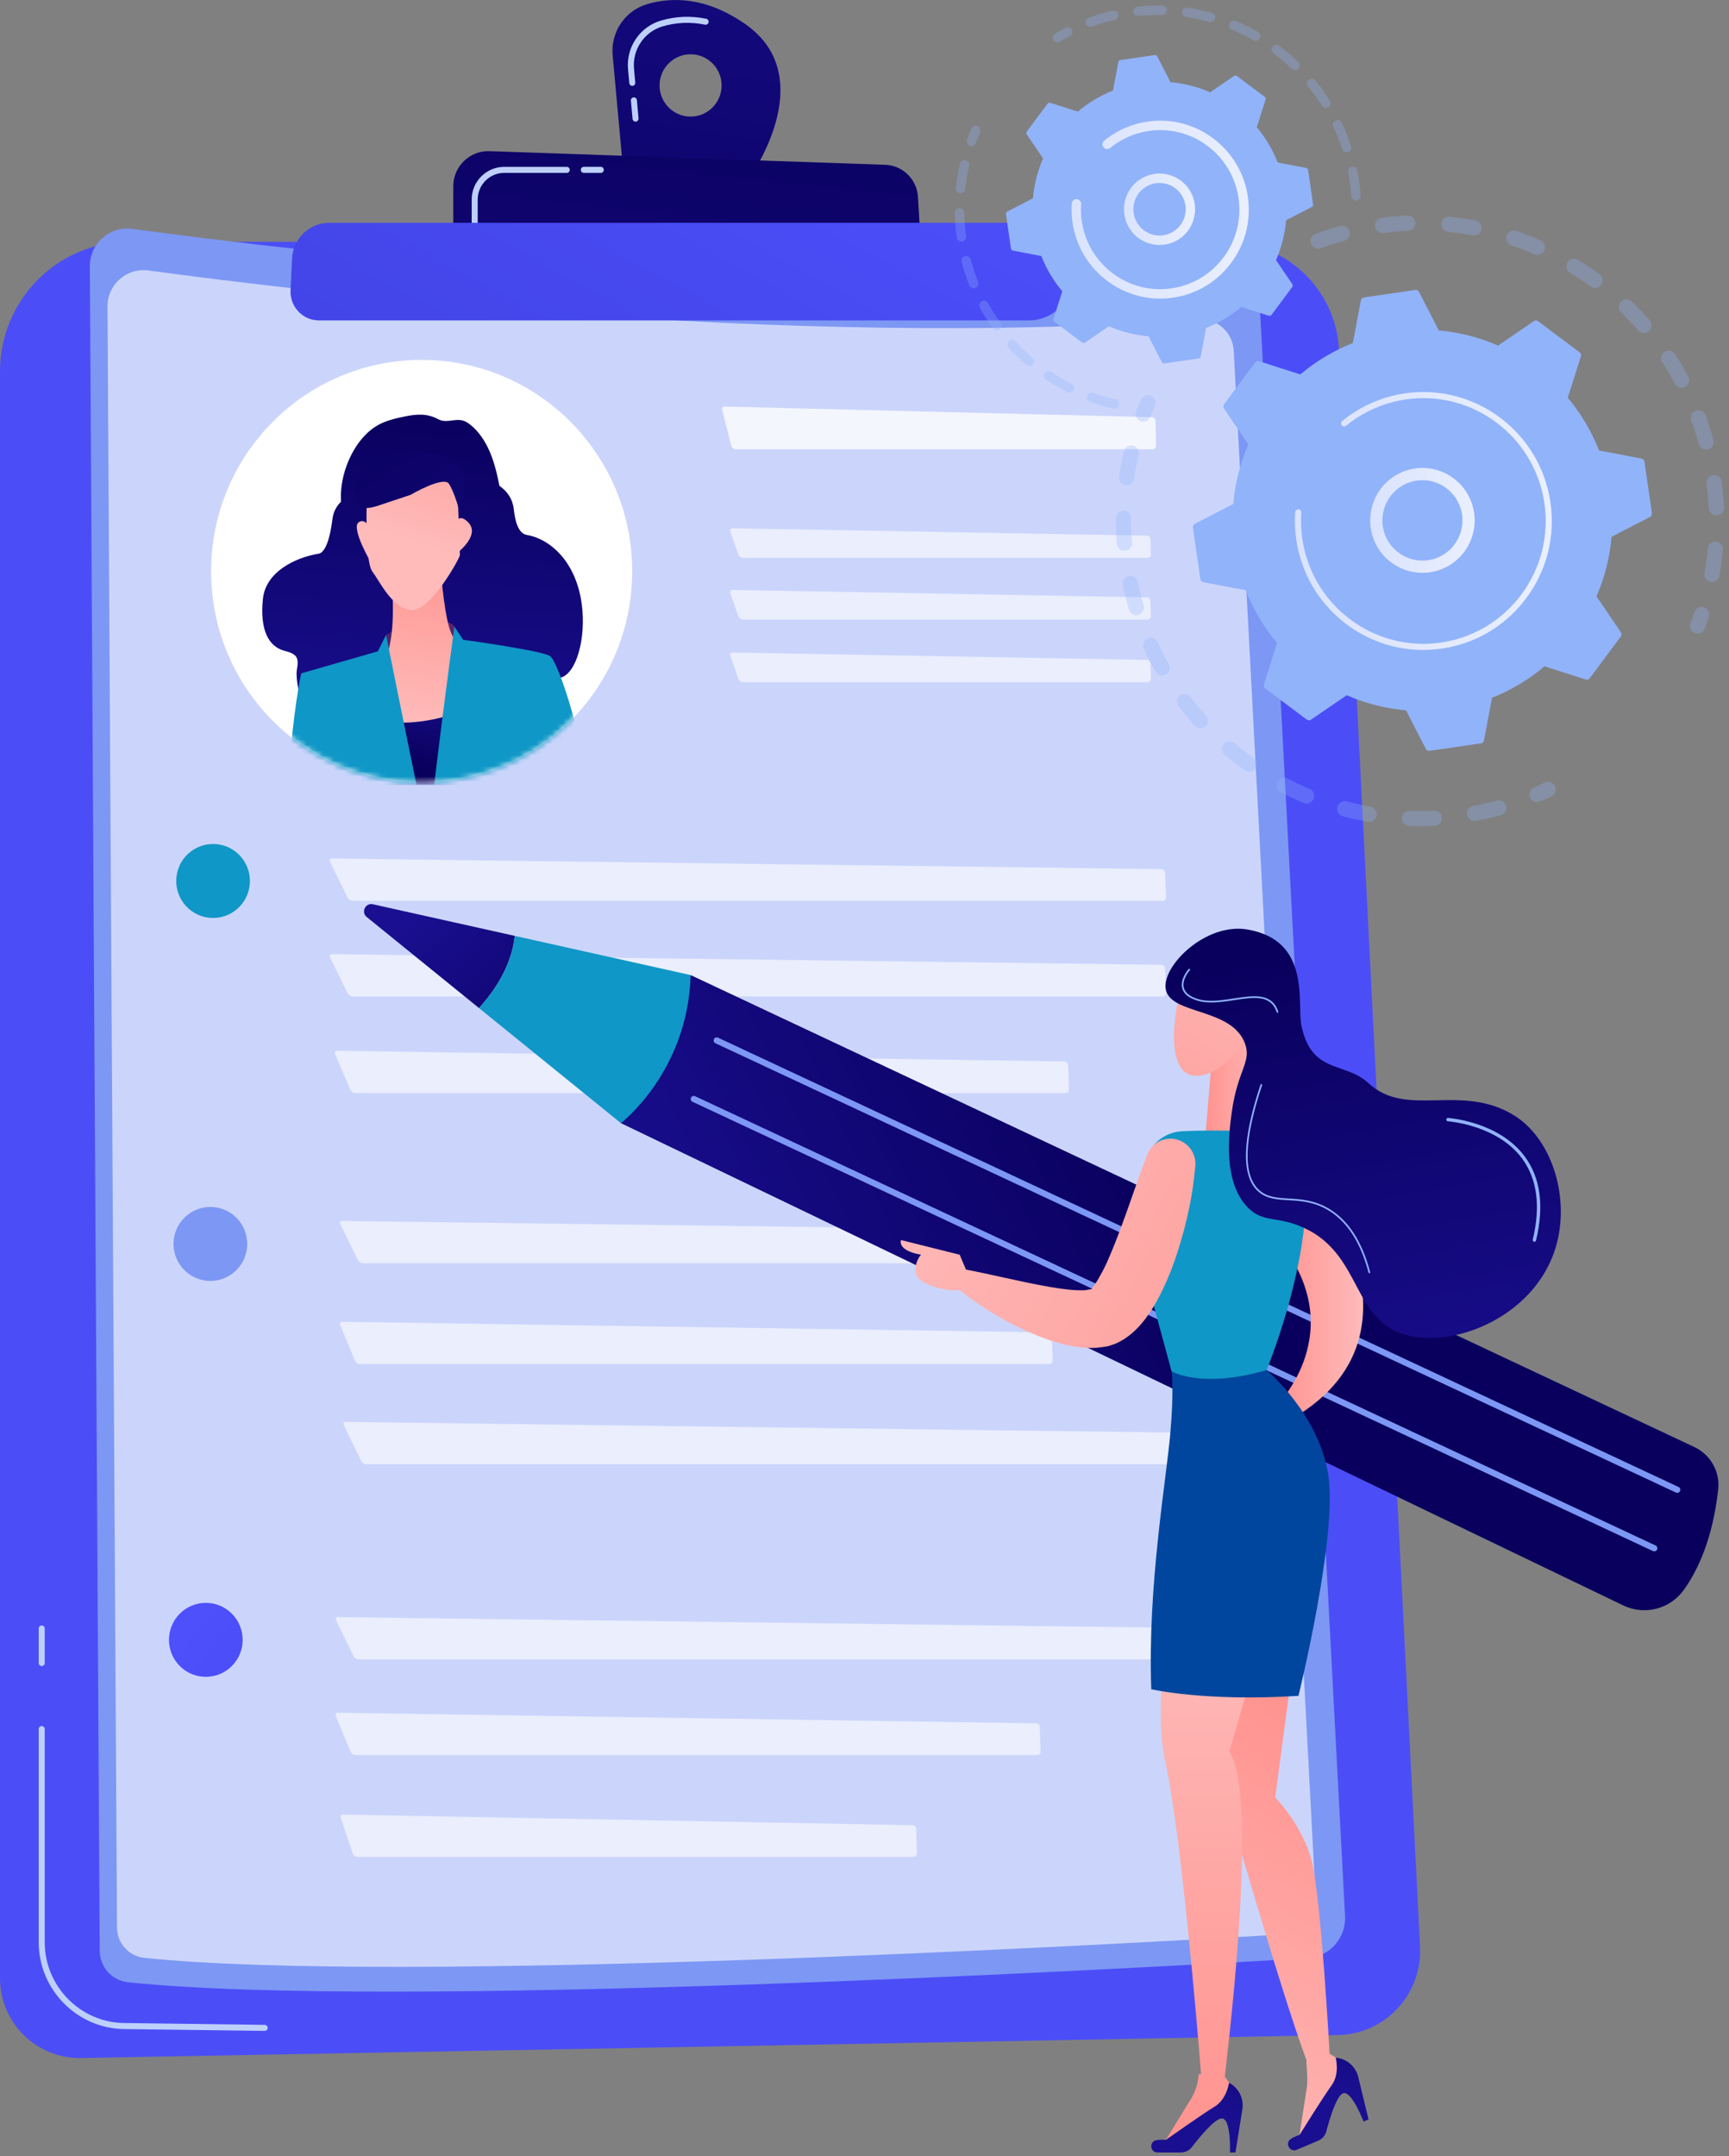 <svg width="324" height="404" viewBox="0 0 324 404" fill="none" xmlns="http://www.w3.org/2000/svg">
<rect x="0" y="0" width="324" height="404" fill="#808080" stroke="none"/>
<path d="M0.001 69.572C0.001 56.172 10.821 45.309 24.166 45.309H229.671C241.008 45.309 250.357 54.229 250.933 65.599L266.102 364.747C266.553 373.644 259.579 381.147 250.707 381.309L15.173 385.607C6.838 385.758 0 379.017 0 370.647V69.572H0.001Z" fill="#4B4EF7"/>
<path d="M49.598 380.522H49.591L23.236 380.18C14.424 380.064 7.254 372.773 7.254 363.925V323.973C7.254 323.661 7.505 323.408 7.816 323.408C8.126 323.408 8.378 323.661 8.378 323.973V363.925C8.378 372.158 15.049 378.943 23.249 379.051L49.604 379.393C49.914 379.397 50.163 379.653 50.159 379.965C50.155 380.274 49.904 380.522 49.597 380.522H49.598Z" fill="#BDD0FB"/>
<path d="M7.817 312.162C7.507 312.162 7.255 311.909 7.255 311.597V305.127C7.255 304.815 7.507 304.562 7.817 304.562C8.128 304.562 8.379 304.815 8.379 305.127V311.597C8.379 311.909 8.128 312.162 7.817 312.162Z" fill="#BDD0FB"/>
<path d="M16.837 49.913C16.811 45.625 20.566 42.307 24.798 42.883C52.861 46.705 149.364 58.522 229.152 52.372C232.791 52.092 235.948 54.86 236.142 58.519L252.047 359.001C252.266 363.121 249.132 366.645 245.029 366.888C211.473 368.881 73.274 376.589 23.981 371.406C20.98 371.09 18.704 368.555 18.686 365.526L16.837 49.913Z" fill="#7D97F4"/>
<path opacity="0.6" d="M20.142 57.443C20.118 53.317 23.732 50.124 27.804 50.678C54.81 54.355 147.679 65.728 224.463 59.81C227.964 59.54 231.004 62.204 231.191 65.725L246.498 354.891C246.708 358.857 243.692 362.247 239.744 362.482C207.451 364.401 74.457 371.818 27.019 366.83C24.132 366.527 21.941 364.086 21.924 361.171L20.144 57.443H20.142Z" fill="white"/>
<g opacity="0.6">
<path d="M215.024 104.539C215.386 104.539 215.675 104.242 215.664 103.877L215.582 101.042C215.572 100.678 215.266 100.375 214.903 100.367L137.291 98.979C136.929 98.971 136.73 99.249 136.851 99.592L138.367 103.914C138.487 104.258 138.883 104.539 139.245 104.539H215.024Z" fill="white"/>
</g>
<g opacity="0.79">
<path d="M215.99 84.169C216.353 84.169 216.645 83.872 216.636 83.507L216.538 78.852C216.531 78.489 216.228 78.183 215.865 78.174L135.84 76.176C135.478 76.167 135.254 76.449 135.343 76.802L137.034 83.527C137.123 83.881 137.492 84.169 137.855 84.169H215.99Z" fill="white"/>
</g>
<g opacity="0.6">
<path d="M137.291 110.535C136.929 110.528 136.73 110.805 136.851 111.149L138.367 115.471C138.487 115.815 138.883 116.096 139.245 116.096H215.024C215.386 116.096 215.675 115.799 215.664 115.433L215.582 112.598C215.572 112.234 215.266 111.931 214.903 111.924L137.291 110.535Z" fill="white"/>
</g>
<g opacity="0.6">
<path d="M137.291 122.26C136.929 122.253 136.73 122.53 136.851 122.873L138.367 127.196C138.487 127.539 138.883 127.821 139.245 127.821H215.024C215.386 127.821 215.675 127.523 215.664 127.158L215.582 124.323C215.572 123.959 215.266 123.656 214.903 123.649L137.291 122.26Z" fill="white"/>
</g>
<path d="M79.014 146.663C100.805 146.663 118.47 128.927 118.47 107.047C118.47 85.168 100.805 67.432 79.014 67.432C57.223 67.432 39.558 85.168 39.558 107.047C39.558 128.927 57.223 146.663 79.014 146.663Z" fill="white"/>
<mask id="mask0_312_1132" style="mask-type:luminance" maskUnits="userSpaceOnUse" x="39" y="67" width="80" height="80">
<path d="M79.014 146.663C100.805 146.663 118.47 128.927 118.47 107.047C118.47 85.168 100.805 67.432 79.014 67.432C57.223 67.432 39.558 85.168 39.558 107.047C39.558 128.927 57.223 146.663 79.014 146.663Z" fill="white"/>
</mask>
<g mask="url(#mask0_312_1132)">
<path d="M70.267 99.178C67.85 99.178 65.344 99.487 64.398 96.565C62.616 91.061 65.608 82.831 70.515 79.834C72.156 78.832 74.07 78.393 75.953 78.013C78.169 77.567 80.082 77.456 82.08 78.534C83.923 79.529 85.712 77.929 87.621 79.207C89.244 80.293 90.489 82.002 91.356 83.73C92.489 85.986 93.077 88.474 93.572 90.951C93.684 91.512 93.79 92.093 93.667 92.651C93.562 93.119 93.302 93.535 93.043 93.938C91.062 97.018 88.425 99.177 84.612 99.178H70.268H70.267Z" fill="url(#paint0_linear_312_1132)"/>
<path d="M69.781 89.488C69.781 89.488 70.218 90.408 67.372 91.843C65.785 92.644 62.698 93.826 62.291 97.284C62.081 99.068 61.387 103.474 59.696 103.747C55.485 104.425 49.8 107.064 49.269 112.196C48.661 118.086 50.347 121.177 53.334 121.947C55.526 122.512 56.083 123.104 55.639 125.431C55.213 127.663 56.9 135.674 60.579 137.715C68.825 142.289 76.006 121.451 76.006 121.451L77.694 94.548L69.782 89.488H69.781Z" fill="url(#paint1_linear_312_1132)"/>
<path d="M88.65 87.134C88.65 87.134 88.206 88.107 91.103 89.629C92.719 90.478 95.861 91.731 96.277 95.393C96.491 97.284 96.991 99.941 98.714 100.229C103.001 100.948 107.97 105.143 109.028 113.287C109.835 119.503 108.074 126.17 105.034 126.985C102.801 127.584 102.97 126.396 103.421 128.862C103.854 131.227 102.837 130.314 99.092 132.477C90.698 137.322 82.316 120.997 82.316 120.997L80.597 92.494L88.653 87.133L88.65 87.134Z" fill="url(#paint2_linear_312_1132)"/>
<path d="M77.428 117.007C77.428 117.007 83.801 115.358 85.154 117.396C85.831 120.786 86.179 124.152 86.179 124.152L78.838 125.537L73.982 124.415L72.828 123.742L72.349 118.941C72.349 118.941 74.832 117.494 77.43 117.008L77.428 117.007Z" fill="url(#paint3_linear_312_1132)"/>
<path d="M69.785 99.906C69.785 99.906 68.76 96.82 67.224 97.849C65.687 98.878 69.531 105.442 69.531 105.442L69.785 99.906Z" fill="url(#paint4_linear_312_1132)"/>
<path d="M85.154 99.908C85.154 99.908 85.154 95.278 87.714 97.85C90.275 100.422 85.154 104.023 85.154 104.023V99.909V99.908Z" fill="url(#paint5_linear_312_1132)"/>
<path d="M109.28 141.947C107.135 131.553 104.056 123.43 103.083 122.959L97.267 137.405C97.267 137.405 96.092 141.71 96.187 147.056H105.132C107.813 147.056 109.823 144.584 109.28 141.947Z" fill="#0F97C7"/>
<path d="M64.511 147.053C64.779 142.41 64.662 139.486 64.662 139.486L56.465 126.125C56.465 126.125 55.44 130.221 54.416 141.022C54.369 141.524 54.323 142.034 54.28 142.552C54.077 144.974 55.985 147.052 58.405 147.052H64.51L64.511 147.053Z" fill="#0F97C7"/>
<path d="M75.858 147.084H84.783L87.203 121.542C87.203 121.542 85.154 121.012 84.129 117.412C83.103 113.811 82.592 106.604 82.592 106.604L73.371 108.656C73.371 108.656 74.396 118.459 72.346 123.087L75.857 147.084H75.858Z" fill="url(#paint6_linear_312_1132)"/>
<path d="M89.599 147.085L90.883 130.961C81.535 136.577 71.922 136.304 62.172 133.326L64.94 147.083H89.601L89.599 147.085Z" fill="url(#paint7_linear_312_1132)"/>
<path d="M78.048 147.055C75.278 133.64 72.347 118.955 72.347 118.955L70.81 122.033L56.467 126.16C57.168 129.452 59.314 138.507 61.469 147.055H78.048Z" fill="#0F97C7"/>
<path d="M98.545 147.056C99.309 142.946 99.983 139.738 99.983 139.738L103.084 122.959C102.108 121.979 86.794 119.871 86.794 119.871L85.155 117.414C85.155 117.414 83.111 132.34 81.362 147.056H98.547H98.545Z" fill="#0F97C7"/>
<path d="M68.761 92.706C68.761 92.706 68.249 105.05 69.786 107.108C71.323 109.165 73.372 113.794 76.958 114.308C80.544 114.822 86.179 104.535 86.179 104.021C86.179 103.507 85.667 90.133 85.667 90.133C85.667 90.133 74.909 81.389 68.761 92.705V92.706Z" fill="url(#paint8_linear_312_1132)"/>
<path d="M66.713 90.65C66.713 90.65 64.664 96.823 70.81 94.764L76.957 92.707C76.957 92.707 83.105 89.106 84.129 90.65C85.154 92.193 86.177 95.993 86.177 95.993C86.177 95.993 88.226 90.65 86.177 87.563C84.129 84.477 71.322 81.906 66.711 90.65H66.713Z" fill="url(#paint9_linear_312_1132)"/>
</g>
<g opacity="0.6">
<path d="M217.875 168.784C218.238 168.784 218.522 168.486 218.508 168.121L218.321 163.519C218.307 163.155 217.998 162.853 217.634 162.849L62.208 160.854C61.846 160.85 61.679 161.114 61.838 161.44L65.138 168.189C65.298 168.517 65.726 168.784 66.089 168.784H217.873H217.875Z" fill="white"/>
</g>
<g opacity="0.6">
<path d="M62.209 178.774C61.847 178.77 61.68 179.032 61.84 179.36L65.14 186.109C65.299 186.437 65.728 186.704 66.09 186.704H217.874C218.236 186.704 218.521 186.406 218.507 186.041L218.32 181.439C218.305 181.075 217.996 180.773 217.633 180.769L62.206 178.774H62.209Z" fill="white"/>
</g>
<g opacity="0.6">
<path d="M63.177 196.885C62.815 196.879 62.635 197.149 62.779 197.484L65.664 204.205C65.808 204.54 66.222 204.813 66.585 204.813H199.687C200.049 204.813 200.337 204.516 200.323 204.15L200.159 199.548C200.146 199.184 199.838 198.881 199.476 198.877L63.177 196.883V196.885Z" fill="white"/>
</g>
<path d="M46.646 166.658C47.522 162.933 45.224 159.2 41.514 158.32C37.803 157.441 34.085 159.748 33.21 163.474C32.334 167.199 34.632 170.932 38.342 171.811C42.053 172.691 45.77 170.383 46.646 166.658Z" fill="#0F97C7"/>
<g opacity="0.6">
<path d="M219.808 236.697C220.17 236.697 220.455 236.4 220.441 236.036L220.254 231.434C220.239 231.07 219.93 230.768 219.566 230.764L64.14 228.769C63.778 228.764 63.611 229.028 63.771 229.355L67.071 236.104C67.23 236.431 67.659 236.698 68.021 236.698H219.805L219.808 236.697Z" fill="white"/>
</g>
<g opacity="0.6">
<path d="M64.143 247.659C63.781 247.653 63.598 247.924 63.738 248.259L66.536 254.975C66.675 255.311 67.088 255.586 67.45 255.586H196.618C196.98 255.586 197.268 255.288 197.255 254.923L197.095 250.321C197.082 249.957 196.776 249.654 196.412 249.649L64.142 247.657L64.143 247.659Z" fill="white"/>
</g>
<g opacity="0.6">
<path d="M64.787 266.417C64.425 266.413 64.258 266.677 64.416 267.005L67.695 273.752C67.854 274.08 68.281 274.347 68.644 274.347H219.486C219.848 274.347 220.134 274.049 220.118 273.684L219.933 269.082C219.919 268.718 219.61 268.416 219.247 268.412L64.787 266.417Z" fill="white"/>
</g>
<path d="M44.303 237.972C46.999 235.265 46.999 230.877 44.303 228.17C41.608 225.464 37.237 225.464 34.541 228.17C31.845 230.877 31.845 235.265 34.541 237.972C37.237 240.679 41.608 240.679 44.303 237.972Z" fill="#7D97F4"/>
<g opacity="0.6">
<path d="M219.003 310.919C219.365 310.919 219.65 310.622 219.635 310.256L219.448 305.654C219.434 305.29 219.125 304.989 218.761 304.984L63.335 302.989C62.973 302.985 62.806 303.249 62.966 303.575L66.265 310.324C66.425 310.652 66.853 310.919 67.216 310.919H219H219.003Z" fill="white"/>
</g>
<g opacity="0.6">
<path d="M63.338 320.913C62.976 320.907 62.792 321.178 62.931 321.515L65.699 328.229C65.838 328.565 66.248 328.841 66.611 328.841H194.363C194.726 328.841 195.013 328.544 195 328.178L194.843 323.576C194.831 323.212 194.524 322.909 194.16 322.903L63.338 320.911V320.913Z" fill="white"/>
</g>
<g opacity="0.6">
<path d="M64.304 339.995C63.942 339.988 63.739 340.265 63.856 340.61L66.107 347.294C66.224 347.639 66.616 347.922 66.979 347.922H171.171C171.534 347.922 171.823 347.625 171.813 347.26L171.685 342.657C171.675 342.293 171.37 341.989 171.006 341.983L64.303 339.995H64.304Z" fill="white"/>
</g>
<path d="M43.45 312.156C46.146 309.449 46.146 305.061 43.45 302.354C40.755 299.647 36.384 299.647 33.688 302.354C30.992 305.061 30.992 309.449 33.688 312.156C36.384 314.862 40.755 314.862 43.45 312.156Z" fill="url(#paint10_linear_312_1132)"/>
<path d="M139.665 4.52C132.241 -0.666 125.787 -0.563 121.244 0.784C117.099 2.012 114.413 6.03 114.807 10.351L116.766 31.824L140.083 33.902C140.083 33.902 154.222 14.689 139.665 4.52ZM129.41 21.845C126.2 21.845 123.596 19.232 123.596 16.007C123.596 12.782 126.198 10.169 129.41 10.169C132.622 10.169 135.225 12.782 135.225 16.007C135.225 19.232 132.622 21.845 129.41 21.845Z" fill="url(#paint11_linear_312_1132)"/>
<path d="M119.094 22.792C118.807 22.792 118.561 22.573 118.535 22.278L118.223 18.858C118.194 18.548 118.423 18.273 118.732 18.244C119.048 18.214 119.316 18.445 119.343 18.756L119.655 22.175C119.684 22.486 119.455 22.76 119.146 22.789C119.129 22.791 119.111 22.792 119.094 22.792ZM118.483 16.091C118.196 16.091 117.95 15.871 117.924 15.577L117.687 12.981C117.311 8.865 119.891 5.033 123.82 3.868C126.604 3.043 129.471 2.925 132.342 3.517C132.647 3.579 132.842 3.878 132.781 4.184C132.719 4.488 132.423 4.685 132.116 4.624C129.426 4.071 126.743 4.181 124.139 4.952C120.723 5.964 118.482 9.298 118.808 12.879L119.045 15.474C119.074 15.785 118.845 16.059 118.536 16.088C118.519 16.089 118.502 16.089 118.485 16.089L118.483 16.091Z" fill="#BDD0FB"/>
<path d="M84.942 45.703V34.907C84.942 31.179 88.019 28.195 91.729 28.322L165.866 30.873C169.156 30.986 171.821 33.594 172.018 36.893L172.638 47.267L84.942 45.703Z" fill="url(#paint12_linear_312_1132)"/>
<path d="M112.585 32.391H109.398C109.087 32.391 108.835 32.138 108.835 31.826C108.835 31.514 109.087 31.262 109.398 31.262H112.585C112.896 31.262 113.147 31.514 113.147 31.826C113.147 32.138 112.896 32.391 112.585 32.391Z" fill="#BDD0FB"/>
<path d="M88.955 42.315C88.645 42.315 88.393 42.062 88.393 41.75V37.383C88.393 34.008 91.128 31.264 94.488 31.264H106.209C106.519 31.264 106.771 31.516 106.771 31.828C106.771 32.14 106.519 32.393 106.209 32.393H94.488C91.747 32.393 89.517 34.632 89.517 37.383V41.75C89.517 42.062 89.266 42.315 88.955 42.315Z" fill="#BDD0FB"/>
<path d="M54.734 48.429C54.912 44.69 57.983 41.751 61.712 41.751L191.355 41.748C196.016 41.748 200.002 45.116 200.797 49.728L200.906 50.365C201.778 55.416 197.904 60.037 192.797 60.037H59.791C56.736 60.037 54.3 57.472 54.447 54.407L54.733 48.431L54.734 48.429Z" fill="url(#paint13_linear_312_1132)"/>
<g opacity="0.3">
<path d="M245.622 45.521C245.446 44.818 245.825 44.082 246.518 43.829C248.032 43.275 249.593 42.778 251.156 42.352C251.916 42.146 252.7 42.596 252.907 43.36C252.91 43.369 252.911 43.379 252.914 43.387C253.103 44.142 252.655 44.913 251.904 45.118C250.418 45.523 248.934 45.995 247.497 46.522C246.756 46.793 245.937 46.41 245.666 45.667C245.649 45.619 245.635 45.57 245.622 45.523V45.521ZM257.704 42.579C257.691 42.524 257.679 42.469 257.672 42.411C257.571 41.626 258.123 40.909 258.906 40.808C260.512 40.601 262.142 40.461 263.751 40.392C264.539 40.359 265.202 40.969 265.238 41.762C265.271 42.553 264.66 43.22 263.873 43.255C262.343 43.32 260.795 43.454 259.268 43.65C258.543 43.744 257.876 43.273 257.702 42.579H257.704ZM270.129 42.38C270.09 42.225 270.077 42.061 270.093 41.893C270.169 41.106 270.867 40.529 271.652 40.606C273.259 40.761 274.881 40.991 276.47 41.285C277.245 41.43 277.757 42.178 277.614 42.954C277.47 43.732 276.726 44.246 275.952 44.103C274.442 43.823 272.904 43.605 271.377 43.457C270.76 43.396 270.273 42.95 270.13 42.378L270.129 42.38ZM282.29 44.977C282.227 44.721 282.232 44.444 282.322 44.176C282.572 43.425 283.38 43.019 284.127 43.27C285.66 43.784 287.19 44.372 288.674 45.016C289.397 45.331 289.729 46.172 289.417 46.9C289.105 47.626 288.264 47.961 287.541 47.646C286.132 47.035 284.68 46.477 283.222 45.989C282.741 45.827 282.404 45.436 282.29 44.977ZM293.568 50.232C293.479 49.874 293.526 49.48 293.733 49.139C294.143 48.462 295.02 48.248 295.693 48.658C297.071 49.5 298.432 50.411 299.739 51.369C300.376 51.836 300.515 52.732 300.051 53.371C299.587 54.011 298.694 54.151 298.057 53.683C296.815 52.772 295.521 51.906 294.211 51.106C293.877 50.903 293.656 50.582 293.568 50.23V50.232ZM303.407 57.86C303.29 57.395 303.41 56.884 303.765 56.514C304.313 55.946 305.216 55.931 305.782 56.481C306.942 57.608 308.07 58.801 309.131 60.024C309.648 60.621 309.587 61.525 308.991 62.045C308.397 62.565 307.496 62.502 306.978 61.906C305.969 60.744 304.899 59.611 303.797 58.54C303.598 58.346 303.467 58.109 303.405 57.86H303.407ZM319.405 107.96C319.358 107.768 319.349 107.563 319.387 107.356C319.663 105.841 319.877 104.295 320.022 102.759C320.097 101.971 320.793 101.393 321.578 101.469C322.363 101.544 322.938 102.242 322.863 103.03C322.709 104.649 322.485 106.277 322.195 107.872C322.052 108.651 321.309 109.166 320.534 109.023C319.966 108.919 319.538 108.489 319.407 107.96H319.405ZM311.312 67.481C311.168 66.905 311.394 66.276 311.917 65.932C312.577 65.501 313.461 65.688 313.891 66.351C314.773 67.71 315.607 69.124 316.369 70.553C316.737 71.252 316.479 72.12 315.785 72.494C315.09 72.868 314.225 72.605 313.853 71.906C313.129 70.548 312.337 69.205 311.5 67.916C311.411 67.779 311.348 67.632 311.31 67.481H311.312ZM320.251 95.508C320.228 95.415 320.213 95.32 320.209 95.222C320.14 93.683 320.005 92.127 319.806 90.597C319.704 89.811 320.256 89.092 321.037 88.991C321.818 88.889 322.538 89.442 322.636 90.227C322.844 91.837 322.987 93.475 323.06 95.094C323.095 95.885 322.485 96.554 321.699 96.589C321.01 96.621 320.412 96.154 320.251 95.508ZM316.879 78.635C316.704 77.933 317.08 77.198 317.772 76.943C318.512 76.67 319.332 77.051 319.604 77.795C320.16 79.316 320.658 80.881 321.083 82.447C321.086 82.457 321.089 82.468 321.092 82.476C321.28 83.23 320.833 84.001 320.084 84.206C319.323 84.414 318.538 83.965 318.331 83.201C317.927 81.713 317.454 80.226 316.925 78.781C316.908 78.731 316.892 78.682 316.88 78.633L316.879 78.635Z" fill="#91B3FA"/>
<path d="M316.718 117.649C316.65 117.375 316.66 117.079 316.768 116.795C317.03 116.105 317.28 115.396 317.514 114.691C317.763 113.941 318.571 113.535 319.319 113.785C320.067 114.034 320.472 114.846 320.222 115.596C319.976 116.338 319.713 117.082 319.438 117.809C319.159 118.549 318.335 118.922 317.598 118.641C317.143 118.468 316.829 118.088 316.719 117.648L316.718 117.649Z" fill="#91B3FA"/>
</g>
<g opacity="0.3">
<path d="M286.638 149.209C286.471 148.537 286.808 147.826 287.462 147.544C288.138 147.254 288.821 146.944 289.488 146.625C290.199 146.284 291.051 146.586 291.39 147.3C291.731 148.018 291.427 148.869 290.717 149.21C290.014 149.546 289.296 149.873 288.583 150.179C287.859 150.491 287.02 150.153 286.71 149.425C286.68 149.354 286.655 149.281 286.638 149.209Z" fill="#91B3FA"/>
<path d="M210.839 111.531C210.679 110.892 210.529 110.247 210.391 109.597C210.226 108.823 210.716 108.061 211.487 107.895C212.258 107.729 213.02 108.224 213.182 108.995C213.503 110.495 213.884 111.978 214.32 113.418C214.547 114.176 214.123 114.976 213.368 115.205C212.613 115.435 211.816 115.008 211.588 114.25C211.319 113.358 211.066 112.444 210.839 111.531ZM209.315 102.11C209.296 102.032 209.281 101.952 209.276 101.869C209.155 100.276 209.099 98.659 209.112 97.064C209.118 96.272 209.762 95.636 210.55 95.642C211.338 95.647 211.974 96.296 211.966 97.085C211.954 98.6 212.006 100.136 212.121 101.65C212.181 102.438 211.592 103.127 210.807 103.187C210.104 103.241 209.48 102.773 209.315 102.109V102.11ZM214.259 121.296C214.095 120.641 214.413 119.941 215.047 119.647C215.763 119.317 216.61 119.632 216.941 120.351C217.57 121.726 218.269 123.092 219.015 124.413C219.404 125.101 219.163 125.976 218.479 126.366C217.793 126.756 216.922 126.515 216.534 125.828C215.747 124.437 215.013 122.998 214.35 121.55C214.312 121.468 214.282 121.383 214.262 121.298L214.259 121.296ZM209.733 89.831C209.688 89.655 209.678 89.467 209.706 89.275C209.936 87.694 210.236 86.105 210.598 84.552C210.778 83.781 211.546 83.303 212.312 83.483C213.08 83.664 213.556 84.433 213.376 85.204C213.033 86.68 212.747 88.19 212.528 89.689C212.414 90.472 211.69 91.015 210.909 90.899C210.32 90.813 209.867 90.375 209.731 89.83L209.733 89.831ZM220.571 131.809C220.437 131.271 220.621 130.681 221.089 130.322C221.714 129.841 222.61 129.961 223.09 130.589C224.006 131.79 224.987 132.969 226.003 134.094C226.534 134.68 226.49 135.585 225.907 136.118C225.323 136.649 224.421 136.606 223.891 136.021C222.82 134.837 221.789 133.597 220.824 132.331C220.702 132.171 220.619 131.993 220.572 131.809H220.571ZM229.028 140.677C228.92 140.246 229.014 139.773 229.317 139.408C229.823 138.801 230.723 138.721 231.327 139.229C232.486 140.203 233.7 141.14 234.933 142.012C235.579 142.467 235.733 143.36 235.278 144.009C234.824 144.655 233.934 144.81 233.29 144.355C231.991 143.437 230.715 142.451 229.495 141.426C229.255 141.224 229.099 140.96 229.028 140.677ZM239.209 147.483C239.127 147.157 239.16 146.8 239.327 146.477C239.689 145.774 240.551 145.5 241.251 145.864C242.594 146.562 243.981 147.21 245.375 147.792C246.102 148.095 246.447 148.934 246.144 149.666C245.84 150.397 245.006 150.743 244.277 150.438C242.812 149.826 241.352 149.143 239.938 148.409C239.56 148.212 239.306 147.869 239.209 147.483ZM250.625 151.898C250.569 151.671 250.566 151.429 250.63 151.186C250.83 150.421 251.61 149.963 252.372 150.166C253.835 150.552 255.33 150.88 256.816 151.14C257.593 151.276 258.112 152.019 257.977 152.797C257.842 153.577 257.103 154.099 256.326 153.962C254.76 153.688 253.186 153.343 251.646 152.936C251.124 152.797 250.748 152.387 250.624 151.896L250.625 151.898ZM262.733 153.689C262.701 153.562 262.687 153.428 262.691 153.291C262.719 152.5 263.38 151.882 264.167 151.909C265.673 151.963 267.203 151.951 268.713 151.876C269.501 151.837 270.169 152.449 270.208 153.236C270.247 154.026 269.64 154.699 268.854 154.738C267.265 154.817 265.655 154.828 264.067 154.772C263.417 154.749 262.883 154.293 262.733 153.689ZM274.928 152.767C274.921 152.738 274.916 152.709 274.91 152.68C274.765 151.902 275.276 151.154 276.051 151.009C277.146 150.804 278.245 150.563 279.322 150.291C279.712 150.193 280.1 150.09 280.486 149.985C281.246 149.776 282.031 150.226 282.238 150.988C282.464 151.756 281.998 152.539 281.239 152.748C280.833 152.859 280.425 152.968 280.015 153.07C278.882 153.355 277.725 153.609 276.575 153.824C275.83 153.964 275.111 153.493 274.93 152.764L274.928 152.767Z" fill="#91B3FA"/>
<path d="M212.849 77.915C212.78 77.639 212.791 77.339 212.9 77.053C213.178 76.329 213.476 75.598 213.786 74.878C214.1 74.152 214.939 73.818 215.662 74.131C216.386 74.446 216.719 75.289 216.406 76.015C216.111 76.698 215.828 77.394 215.565 78.081C215.283 78.819 214.456 79.188 213.721 78.904C213.27 78.729 212.958 78.351 212.849 77.914V77.915Z" fill="#91B3FA"/>
</g>
<path d="M229.372 75.756C229.202 75.985 229.195 76.297 229.355 76.532L233.922 83.27C232.408 86.759 231.438 90.517 231.103 94.419L223.894 98.155C223.641 98.286 223.498 98.563 223.54 98.846L224.942 108.52C224.984 108.803 225.198 109.028 225.477 109.082L233.447 110.6C234.874 114.245 236.87 117.569 239.311 120.48L236.844 128.246C236.758 128.518 236.853 128.814 237.081 128.986L244.886 134.831C245.114 135.002 245.425 135.009 245.659 134.849L252.369 130.262C255.845 131.782 259.587 132.757 263.474 133.092L267.195 140.33C267.325 140.584 267.602 140.727 267.883 140.685L277.519 139.278C277.801 139.237 278.026 139.021 278.079 138.739L279.591 130.737C283.222 129.304 286.532 127.3 289.432 124.849L297.165 127.326C297.436 127.413 297.732 127.317 297.903 127.088L303.725 119.252C303.894 119.022 303.902 118.71 303.742 118.475L299.174 111.738C300.688 108.249 301.659 104.491 301.994 100.589L309.203 96.853C309.456 96.721 309.598 96.444 309.556 96.161L308.155 86.487C308.114 86.204 307.899 85.979 307.62 85.926L299.65 84.407C298.222 80.762 296.227 77.439 293.785 74.527L296.252 66.763C296.339 66.49 296.244 66.193 296.017 66.023L288.212 60.178C287.984 60.007 287.673 60 287.439 60.16L280.729 64.747C277.253 63.226 273.511 62.252 269.624 61.917L265.903 54.679C265.773 54.425 265.497 54.282 265.215 54.324L255.58 55.731C255.298 55.773 255.074 55.988 255.021 56.268L253.508 64.27C249.878 65.704 246.568 67.707 243.668 70.159L235.935 67.681C235.664 67.595 235.369 67.69 235.198 67.918L229.376 75.754L229.372 75.756Z" fill="#91B3FA"/>
<path d="M257.052 99.886C255.893 95.239 258.274 90.305 262.812 88.422C267.8 86.353 273.534 88.746 275.594 93.753C276.593 96.18 276.589 98.851 275.587 101.275C274.585 103.698 272.701 105.585 270.284 106.587C265.297 108.656 259.563 106.264 257.502 101.256C257.317 100.804 257.167 100.346 257.052 99.886ZM273.833 95.689C273.744 95.33 273.627 94.976 273.485 94.628C271.905 90.788 267.508 88.955 263.685 90.541C259.86 92.128 258.033 96.541 259.614 100.381C261.195 104.221 265.591 106.054 269.414 104.468C271.268 103.7 272.711 102.253 273.479 100.394C274.105 98.884 274.222 97.247 273.833 95.689Z" fill="url(#paint14_linear_312_1132)"/>
<path d="M243.389 103.528C243.19 102.73 243.029 101.917 242.91 101.093C242.873 100.833 242.84 100.573 242.809 100.312C242.666 99.025 242.622 97.729 242.683 96.444C242.683 96.427 242.684 96.41 242.686 96.392C242.689 96.343 242.691 96.293 242.694 96.244C242.7 96.147 242.706 96.05 242.712 95.953C242.729 95.699 242.909 95.496 243.142 95.437C243.198 95.422 243.258 95.416 243.32 95.421C243.635 95.442 243.87 95.717 243.85 96.031C243.74 97.657 243.804 99.304 244.04 100.928C245.208 108.999 250.44 115.488 257.348 118.612C261.192 120.351 265.552 121.046 270.024 120.392C270.808 120.278 271.581 120.125 272.339 119.933C277.44 118.65 281.91 115.669 285.098 111.378C288.76 106.451 290.291 100.387 289.41 94.303C287.588 81.74 275.933 73.013 263.426 74.839C262.655 74.952 261.892 75.103 261.141 75.292C257.888 76.111 254.847 77.635 252.246 79.768C252.178 79.822 252.103 79.86 252.024 79.879C251.817 79.931 251.587 79.863 251.443 79.685C251.245 79.44 251.279 79.079 251.525 78.878C254.257 76.641 257.448 75.038 260.865 74.179C261.653 73.98 262.454 73.821 263.263 73.703C276.396 71.784 288.632 80.956 290.543 94.136C291.469 100.522 289.86 106.889 286.017 112.063C282.671 116.567 277.978 119.697 272.622 121.044C271.826 121.244 271.015 121.404 270.192 121.524C263.83 122.452 257.489 120.84 252.338 116.98C247.852 113.619 244.735 108.906 243.392 103.527L243.389 103.528Z" fill="url(#paint15_linear_312_1132)"/>
<g opacity="0.3">
<path d="M197.313 7.265C197.221 6.894 197.377 6.491 197.723 6.287C198.369 5.906 199.034 5.541 199.701 5.2C200.136 4.978 200.665 5.151 200.886 5.587C201.109 6.023 200.934 6.556 200.501 6.777C199.865 7.102 199.231 7.451 198.615 7.813C198.195 8.06 197.655 7.92 197.408 7.499C197.365 7.424 197.333 7.346 197.313 7.265Z" fill="#91B3FA"/>
<path d="M203.451 4.372C203.343 3.938 203.578 3.482 204.006 3.326C205.218 2.885 206.466 2.503 207.714 2.19C207.977 2.123 208.242 2.06 208.508 1.999C208.982 1.891 209.444 2.219 209.563 2.665C209.671 3.141 209.375 3.616 208.901 3.724C208.646 3.782 208.393 3.843 208.141 3.906C206.949 4.206 205.76 4.57 204.604 4.99C204.146 5.156 203.641 4.92 203.476 4.459C203.466 4.43 203.457 4.401 203.45 4.372H203.451ZM212.373 2.33C212.363 2.289 212.354 2.247 212.35 2.204C212.301 1.718 212.653 1.283 213.136 1.233C214.691 1.072 216.268 1.007 217.823 1.039C218.311 1.049 218.696 1.456 218.686 1.941C218.676 2.431 218.274 2.818 217.788 2.808C216.302 2.777 214.798 2.839 213.316 2.992C212.875 3.037 212.476 2.748 212.371 2.328L212.373 2.33ZM221.522 2.52C221.494 2.412 221.487 2.295 221.504 2.178C221.575 1.694 222.022 1.36 222.504 1.43C224.046 1.657 225.592 1.983 227.097 2.4C227.567 2.53 227.842 3.017 227.713 3.489C227.583 3.96 227.097 4.237 226.629 4.107C225.194 3.71 223.72 3.398 222.248 3.183C221.884 3.129 221.605 2.859 221.52 2.522L221.522 2.52ZM230.344 4.963C230.299 4.785 230.309 4.592 230.384 4.41C230.571 3.958 231.087 3.743 231.536 3.931C232.979 4.531 234.397 5.227 235.753 5.999C236.176 6.24 236.324 6.782 236.084 7.206C235.843 7.631 235.306 7.781 234.882 7.54C233.59 6.803 232.237 6.139 230.861 5.568C230.593 5.457 230.409 5.227 230.344 4.964V4.963ZM238.305 9.496C238.243 9.247 238.289 8.975 238.452 8.752C238.742 8.36 239.293 8.279 239.684 8.569C240.936 9.503 242.144 10.524 243.271 11.602C243.625 11.938 243.638 12.498 243.301 12.854C242.965 13.207 242.407 13.222 242.055 12.884C240.978 11.855 239.826 10.882 238.631 9.991C238.462 9.864 238.35 9.688 238.302 9.496H238.305ZM244.927 15.83C244.847 15.508 244.952 15.155 245.224 14.931C245.6 14.621 246.155 14.677 246.463 15.054C247.452 16.265 248.375 17.55 249.205 18.873C249.464 19.289 249.34 19.834 248.929 20.095C248.518 20.356 247.973 20.232 247.714 19.818C246.922 18.556 246.042 17.332 245.1 16.177C245.014 16.073 244.958 15.954 244.926 15.83H244.927ZM249.806 23.596C249.705 23.193 249.899 22.763 250.286 22.581C250.728 22.373 251.252 22.563 251.459 23.007C252.119 24.42 252.7 25.894 253.186 27.387C253.33 27.854 253.084 28.351 252.621 28.503C252.158 28.654 251.661 28.4 251.51 27.935C251.048 26.51 250.495 25.106 249.865 23.757C249.84 23.704 249.822 23.651 249.807 23.596H249.806ZM253.238 36.896C253.225 36.847 253.218 36.795 253.213 36.741C253.124 35.453 252.963 34.15 252.735 32.864C252.702 32.669 252.666 32.477 252.628 32.288C252.535 31.808 252.845 31.343 253.324 31.25C253.803 31.154 254.28 31.468 254.359 31.947C254.398 32.151 254.437 32.353 254.472 32.558C254.71 33.902 254.878 35.269 254.972 36.618C255.006 37.106 254.64 37.529 254.154 37.563C253.721 37.593 253.34 37.304 253.238 36.896Z" fill="#91B3FA"/>
</g>
<g opacity="0.3">
<path d="M180.199 49.047C180.083 48.578 180.363 48.101 180.829 47.977C181.299 47.851 181.782 48.134 181.906 48.606C182.28 50.028 182.744 51.44 183.285 52.802C183.46 53.255 183.246 53.77 182.793 53.952C182.34 54.133 181.828 53.912 181.647 53.459C181.08 52.031 180.593 50.551 180.2 49.06C180.2 49.055 180.199 49.051 180.198 49.048L180.199 49.047ZM179.311 44.608C179.303 44.576 179.298 44.546 179.292 44.514C179.08 42.988 178.958 41.433 178.929 39.894C178.921 39.405 179.308 39.002 179.795 38.993C180.282 38.983 180.682 39.376 180.694 39.861C180.721 41.331 180.836 42.813 181.039 44.27C181.106 44.753 180.77 45.201 180.288 45.269C179.837 45.332 179.42 45.041 179.312 44.609L179.311 44.608ZM183.533 57.438C183.438 57.057 183.605 56.646 183.965 56.448C184.39 56.213 184.927 56.369 185.161 56.797C185.868 58.088 186.658 59.346 187.512 60.535C187.795 60.934 187.706 61.485 187.31 61.769C186.916 62.055 186.364 61.964 186.08 61.567C185.185 60.32 184.357 59.001 183.617 57.648C183.579 57.58 183.552 57.508 183.533 57.436V57.438ZM179.151 35.568C179.126 35.469 179.118 35.367 179.129 35.26C179.289 33.727 179.545 32.188 179.89 30.687C179.999 30.21 180.472 29.913 180.947 30.023C181.42 30.133 181.716 30.607 181.607 31.084C181.277 32.516 181.034 33.983 180.882 35.444C180.832 35.93 180.397 36.282 179.913 36.232C179.535 36.191 179.237 35.917 179.149 35.566L179.151 35.568ZM188.79 64.771C188.714 64.468 188.801 64.131 189.047 63.904C189.405 63.572 189.963 63.596 190.292 63.954C191.284 65.033 192.351 66.063 193.467 67.014C193.839 67.33 193.883 67.889 193.568 68.261C193.253 68.634 192.696 68.678 192.325 68.362C191.157 67.365 190.036 66.285 188.997 65.155C188.893 65.042 188.824 64.909 188.79 64.771ZM195.645 70.623C195.588 70.391 195.624 70.135 195.765 69.92C196.034 69.513 196.58 69.4 196.985 69.669C198.209 70.48 199.491 71.224 200.798 71.879C201.234 72.097 201.411 72.63 201.192 73.066C200.975 73.503 200.446 73.681 200.01 73.461C198.64 72.774 197.296 71.995 196.013 71.144C195.822 71.017 195.696 70.828 195.644 70.622L195.645 70.623ZM203.701 74.659C203.661 74.496 203.665 74.319 203.726 74.148C203.888 73.688 204.393 73.447 204.852 73.611C206.232 74.105 207.655 74.518 209.082 74.838C209.556 74.945 209.855 75.419 209.749 75.895C209.642 76.372 209.172 76.672 208.696 76.565C207.201 76.229 205.708 75.797 204.261 75.279C203.972 75.175 203.77 74.937 203.701 74.659Z" fill="#91B3FA"/>
<path d="M181.188 26.719C181.147 26.553 181.152 26.374 181.216 26.202C181.474 25.49 181.755 24.783 182.048 24.1C182.242 23.653 182.76 23.445 183.207 23.64C183.653 23.834 183.858 24.354 183.666 24.803C183.384 25.454 183.118 26.13 182.871 26.808C182.704 27.267 182.198 27.504 181.74 27.337C181.456 27.231 181.256 26.995 181.187 26.719H181.188Z" fill="#91B3FA"/>
</g>
<path d="M192.41 24.655C192.297 24.808 192.292 25.017 192.399 25.174L195.456 29.683C194.442 32.017 193.792 34.532 193.569 37.143L188.745 39.644C188.576 39.732 188.481 39.917 188.508 40.106L189.446 46.579C189.473 46.768 189.617 46.92 189.804 46.954L195.136 47.971C196.091 50.41 197.427 52.633 199.062 54.582L197.41 59.778C197.352 59.96 197.415 60.159 197.568 60.273L202.79 64.185C202.942 64.299 203.151 64.304 203.307 64.197L207.798 61.128C210.123 62.145 212.627 62.798 215.228 63.022L217.718 67.865C217.806 68.035 217.99 68.131 218.179 68.103L224.626 67.162C224.814 67.135 224.965 66.99 225 66.802L226.012 61.448C228.442 60.49 230.656 59.148 232.597 57.507L237.771 59.166C237.953 59.224 238.151 59.16 238.265 59.007L242.161 53.764C242.275 53.611 242.279 53.401 242.173 53.244L239.116 48.736C240.129 46.401 240.779 43.886 241.002 41.275L245.826 38.775C245.996 38.687 246.091 38.502 246.063 38.313L245.126 31.84C245.098 31.65 244.955 31.499 244.768 31.464L239.435 30.448C238.48 28.008 237.145 25.785 235.51 23.836L237.162 18.641C237.219 18.459 237.156 18.259 237.004 18.145L231.782 14.233C231.629 14.119 231.421 14.115 231.264 14.222L226.774 17.291C224.449 16.273 221.944 15.62 219.343 15.397L216.853 10.553C216.765 10.383 216.581 10.288 216.393 10.315L209.946 11.257C209.757 11.284 209.606 11.428 209.572 11.616L208.56 16.97C206.13 17.929 203.916 19.27 201.975 20.911L196.8 19.254C196.619 19.196 196.42 19.26 196.307 19.413L192.41 24.656V24.655Z" fill="#91B3FA"/>
<path d="M210.817 40.821C210.472 39.436 210.577 37.983 211.132 36.64C211.815 34.988 213.097 33.704 214.744 33.021C218.14 31.612 222.046 33.24 223.449 36.651C224.848 40.07 223.229 43.985 219.832 45.394C218.186 46.077 216.374 46.075 214.729 45.39C213.084 44.704 211.805 43.416 211.125 41.763C210.998 41.454 210.895 41.14 210.816 40.821H210.817ZM222.046 38.014C221.989 37.783 221.914 37.554 221.82 37.327C220.788 34.818 217.914 33.62 215.415 34.656C214.204 35.159 213.261 36.104 212.759 37.318C212.256 38.534 212.256 39.871 212.755 41.088C213.255 42.303 214.197 43.25 215.406 43.755C216.617 44.261 217.95 44.261 219.161 43.758C221.434 42.816 222.627 40.343 222.046 38.014Z" fill="url(#paint16_linear_312_1132)"/>
<path d="M201.302 43.343C201.167 42.801 201.057 42.246 200.975 41.68C200.813 40.557 200.763 39.417 200.829 38.286C200.832 38.236 200.836 38.185 200.839 38.135C200.865 37.742 201.142 37.428 201.503 37.337C201.591 37.315 201.683 37.306 201.778 37.312C202.264 37.345 202.627 37.768 202.597 38.255C202.525 39.309 202.567 40.375 202.719 41.425C202.728 41.483 202.737 41.54 202.745 41.598C203.129 44.078 204.114 46.369 205.592 48.312C206.395 49.368 207.343 50.319 208.423 51.143C208.432 51.151 208.441 51.156 208.449 51.163C208.476 51.184 208.502 51.204 208.53 51.224C211.707 53.603 215.617 54.599 219.54 54.026C220.048 53.953 220.548 53.853 221.039 53.73C224.341 52.899 227.235 50.969 229.299 48.191C231.668 45.001 232.659 41.075 232.089 37.137C231.517 33.202 229.455 29.719 226.278 27.34C223.1 24.96 219.191 23.964 215.269 24.537C214.77 24.61 214.275 24.708 213.791 24.831C211.683 25.36 209.716 26.348 208.032 27.728C207.929 27.813 207.811 27.871 207.69 27.901C207.369 27.982 207.016 27.877 206.793 27.602C206.487 27.223 206.541 26.667 206.919 26.356C208.804 24.812 211.006 23.707 213.362 23.114C213.907 22.977 214.459 22.867 215.017 22.786C219.407 22.145 223.78 23.258 227.336 25.922C230.89 28.584 233.202 32.474 233.838 36.883C234.476 41.289 233.368 45.682 230.715 49.251C228.407 52.357 225.169 54.517 221.474 55.447C220.925 55.585 220.366 55.697 219.799 55.779C211.302 57.019 203.349 51.535 201.306 43.345L201.302 43.343Z" fill="url(#paint17_linear_312_1132)"/>
<path d="M317.51 271.128L129.419 182.697L116.351 210.439L304.189 300.807C308.179 302.727 312.955 301.49 315.539 297.884C318.192 294.179 320.957 288.259 321.972 279.086C322.34 275.751 320.538 272.551 317.512 271.128H317.51Z" fill="url(#paint18_linear_312_1132)"/>
<path d="M69.874 169.428L96.46 175.353C96.075 179.069 94.4 183.761 89.764 188.881L68.725 171.822C67.608 170.917 68.472 169.117 69.873 169.428H69.874Z" fill="url(#paint19_linear_312_1132)"/>
<path d="M129.419 182.697C128.92 200.829 116.351 210.439 116.351 210.439L89.765 188.882C94.4 183.761 96.075 179.068 96.46 175.354L129.418 182.697H129.419Z" fill="#0F97C7"/>
<path d="M314.247 279.707C314.482 279.73 314.717 279.604 314.823 279.376C314.957 279.088 314.833 278.744 314.544 278.61L134.551 194.425C134.262 194.291 133.919 194.415 133.787 194.705C133.652 194.994 133.777 195.338 134.066 195.472L314.06 279.656C314.12 279.685 314.183 279.701 314.247 279.708V279.707Z" fill="#7D97F4"/>
<path d="M309.948 290.672C310.183 290.695 310.419 290.569 310.524 290.341C310.659 290.052 310.534 289.709 310.245 289.575L130.252 205.39C129.963 205.256 129.622 205.38 129.488 205.67C129.353 205.959 129.478 206.302 129.767 206.437L309.761 290.621C309.821 290.65 309.884 290.666 309.948 290.673V290.672Z" fill="#7D97F4"/>
<path d="M228.646 307.414L242.411 310.87L238.969 336.786C238.969 336.786 244.131 341.968 245.852 348.881C247.573 355.791 249.159 384.809 249.159 384.809L252.426 386.791L252.822 388.447L243.319 401.277L244.894 391.066C245.145 389.445 244.712 386.158 244.847 386.088C239.685 372.266 228.641 333.331 228.641 333.331V307.416L228.646 307.414Z" fill="url(#paint20_linear_312_1132)"/>
<path d="M224.623 388.625C224.772 388.622 224.918 388.635 225.069 388.625C224.403 380.293 221.363 343.62 218.321 329.876C214.879 314.326 223.483 283.227 223.483 283.227L238.969 298.776L230.365 328.148C236.262 337.027 229.404 389.031 229.552 389.009L229.542 389.125L231.786 392.224L231.513 393.904L217.798 402.031L223.194 393.232C224.051 391.836 224.524 390.252 224.62 388.625H224.623Z" fill="url(#paint21_linear_312_1132)"/>
<path d="M242.042 214.262C242.042 214.262 272.195 248.383 242.042 265.878L238.969 263.645C238.969 263.645 253.94 249.252 238.969 231.633L242.042 214.262Z" fill="url(#paint22_linear_312_1132)"/>
<path d="M216.896 403.304H221.273C222.092 403.304 222.864 402.925 223.365 402.274C224.729 400.494 227.556 397.021 228.907 396.931C230.728 396.809 230.495 403.305 230.495 403.305H231.514L232.807 395.234C233.132 393.203 232.127 391.192 230.309 390.24C230.309 390.24 229.894 393.328 227.638 394.695C225.382 396.061 218.46 400.953 218.46 400.953C218.46 400.953 217.612 400.832 216.682 401.001C215.302 401.252 215.494 403.305 216.898 403.305L216.896 403.304Z" fill="url(#paint23_linear_312_1132)"/>
<path d="M242.981 402.803L247.015 401.1C247.77 400.781 248.336 400.133 248.545 399.337C249.116 397.166 250.38 392.864 251.59 392.253C253.221 391.432 255.514 397.51 255.514 397.51L256.454 397.113L254.528 389.17C254.043 387.172 252.339 385.708 250.298 385.539C250.298 385.539 251.107 388.548 249.556 390.686C248.004 392.822 243.513 400.027 243.513 400.027C243.513 400.027 242.684 400.245 241.891 400.763C240.715 401.531 241.685 403.349 242.979 402.803H242.981Z" fill="url(#paint24_linear_312_1132)"/>
<path d="M219.539 256.935C219.539 256.935 220.045 260.049 219.303 268.611C218.561 277.173 215.017 297.274 215.739 316.506C215.739 316.506 225.815 318.863 243.32 317.747C243.32 317.747 250.708 287.72 248.907 276.306C247.107 264.891 237.345 256.701 237.345 256.701L219.538 256.936L219.539 256.935Z" fill="#00469E"/>
<path d="M226.984 199.724L225.753 214.263H237.452L234.544 192.07L226.984 199.724Z" fill="url(#paint25_linear_312_1132)"/>
<path d="M240.919 212.253C236.881 212.029 227.853 211.615 221.457 211.966C218.089 212.151 215.268 214.576 214.58 217.89L213.02 225.396C212.439 228.192 212.525 231.085 213.273 233.841L219.539 256.934C219.539 256.934 225.112 260.297 237.346 256.699C237.346 256.699 248.09 230.974 243.692 214.518C243.35 213.241 242.234 212.327 240.919 212.255V212.253Z" fill="#0F97C7"/>
<path d="M214.886 216.543C213.162 221.102 211.606 225.88 209.934 230.357C209.085 232.597 208.222 234.793 207.299 236.811C206.832 237.816 206.32 238.738 205.85 239.576C205.378 240.404 204.847 241.093 204.571 241.41C204.517 241.458 204.699 241.493 204.76 241.497C204.796 241.501 203.595 241.695 203.226 241.757L201.785 241.748C199.72 241.641 197.382 241.276 195.037 240.819C190.307 239.934 185.388 238.689 180.339 237.749L180.3 237.742C179.334 237.562 178.405 238.203 178.225 239.173C178.107 239.812 178.347 240.438 178.799 240.84C180.835 242.64 182.993 244.119 185.233 245.558C186.36 246.25 187.506 246.928 188.672 247.579C189.861 248.187 191.053 248.8 192.29 249.368C194.781 250.458 197.356 251.462 200.323 252.108C201.102 252.239 201.871 252.376 202.673 252.484C203.574 252.516 204.39 252.596 205.372 252.539C205.894 252.487 206.419 252.424 206.941 252.347C207.22 252.298 207.424 252.292 207.762 252.199C208.12 252.09 208.478 251.969 208.83 251.836C209.566 251.571 210.042 251.25 210.64 250.915C211.138 250.586 211.591 250.243 212.029 249.89C213.651 248.503 214.657 247.127 215.545 245.806C216.429 244.485 217.13 243.163 217.76 241.867C219.023 239.277 220.009 236.712 220.81 234.127C222.432 228.951 223.53 223.862 223.995 218.457C224.216 215.869 222.307 213.589 219.729 213.365C217.595 213.181 215.671 214.462 214.946 216.378L214.885 216.544L214.886 216.543Z" fill="url(#paint26_linear_312_1132)"/>
<path d="M181.927 240.072L179.84 235.096L168.851 232.348C168.851 232.348 167.972 234.26 172.587 235.096C172.587 235.096 170.938 236.925 171.818 239.078C172.697 241.229 182.038 243.384 181.927 240.072Z" fill="url(#paint27_linear_312_1132)"/>
<path d="M222.031 182.932C221.612 183.179 218.321 194.836 221.079 199.723C223.836 204.61 232.26 199.135 234.544 192.069C236.827 185.002 233.159 176.342 222.031 182.932Z" fill="url(#paint28_linear_312_1132)"/>
<path d="M243.862 192.071C245.751 201.365 252.012 198.821 256.446 202.957C263.632 209.658 273.912 202.751 283.906 209.101C291.121 213.686 294.598 225.415 291.135 234.885C286.34 248.002 269.952 253.397 261.459 249.401C253.343 245.583 254.499 234.148 243.577 229.727C238.94 227.851 236.653 229.071 233.875 226.29C229.014 221.422 230.327 211.975 230.831 208.336C231.928 200.439 234.565 199.01 233.304 195.538C230.853 188.788 219.419 190.181 218.466 185.416C217.599 181.076 225.885 172.85 233.685 174.147C245.751 176.152 243.021 187.929 243.862 192.071Z" fill="url(#paint29_linear_312_1132)"/>
<path d="M287.531 232.663C287.675 232.663 287.803 232.566 287.839 232.42C289.384 225.98 288.683 220.699 285.754 216.722C280.894 210.123 271.451 209.469 271.356 209.464C271.208 209.439 271.032 209.586 271.021 209.761C271.011 209.936 271.141 210.086 271.317 210.096C271.409 210.102 280.568 210.74 285.249 217.102C288.059 220.92 288.723 226.023 287.225 232.27C287.184 232.44 287.288 232.612 287.458 232.652C287.482 232.658 287.508 232.661 287.532 232.661L287.531 232.663Z" fill="#91B3FA"/>
<path d="M256.598 238.558C256.611 238.558 256.624 238.557 256.638 238.554C256.722 238.532 256.773 238.444 256.752 238.361C255.246 232.563 252.607 228.537 248.904 226.393C246.211 224.834 243.689 224.688 241.464 224.56C239.319 224.436 237.465 224.329 235.974 222.998C232.892 220.245 233.07 213.629 236.505 203.33C236.532 203.246 236.488 203.157 236.406 203.129C236.322 203.102 236.233 203.146 236.206 203.229C232.728 213.659 232.58 220.389 235.766 223.234C237.339 224.639 239.242 224.75 241.447 224.877C243.636 225.004 246.118 225.147 248.746 226.669C252.372 228.768 254.963 232.729 256.446 238.442C256.464 238.512 256.529 238.56 256.598 238.56V238.558Z" fill="#91B3FA"/>
<path d="M239.392 189.763C239.409 189.763 239.425 189.76 239.442 189.754C239.526 189.726 239.569 189.635 239.541 189.553C238.345 185.98 234.899 186.511 231.247 187.074C228.936 187.431 226.547 187.799 224.519 187.197C223.007 186.747 222.108 186.05 221.849 185.123C221.405 183.546 222.959 181.788 222.975 181.771C223.034 181.706 223.028 181.605 222.964 181.547C222.899 181.488 222.798 181.493 222.741 181.558C222.672 181.635 221.056 183.463 221.544 185.208C221.835 186.246 222.807 187.017 224.43 187.5C226.526 188.124 228.951 187.75 231.296 187.388C234.961 186.823 238.131 186.332 239.242 189.654C239.264 189.721 239.326 189.763 239.392 189.763Z" fill="#91B3FA"/>
<defs>
<linearGradient id="paint0_linear_312_1132" x1="79.888" y1="74.725" x2="75.684" y2="142.383" gradientUnits="userSpaceOnUse">
<stop stop-color="#09005D"/>
<stop offset="1" stop-color="#1A0F91"/>
</linearGradient>
<linearGradient id="paint1_linear_312_1132" x1="65.292" y1="73.818" x2="61.087" y2="141.475" gradientUnits="userSpaceOnUse">
<stop stop-color="#09005D"/>
<stop offset="1" stop-color="#1A0F91"/>
</linearGradient>
<linearGradient id="paint2_linear_312_1132" x1="96.698" y1="75.769" x2="92.493" y2="143.426" gradientUnits="userSpaceOnUse">
<stop stop-color="#09005D"/>
<stop offset="1" stop-color="#1A0F91"/>
</linearGradient>
<linearGradient id="paint3_linear_312_1132" x1="88.54" y1="110.681" x2="82.7" y2="117.465" gradientUnits="userSpaceOnUse">
<stop stop-color="#CB236D"/>
<stop offset="1" stop-color="#4C246D"/>
</linearGradient>
<linearGradient id="paint4_linear_312_1132" x1="69.07" y1="99.161" x2="80.125" y2="64.006" gradientUnits="userSpaceOnUse">
<stop stop-color="#FEBBBA"/>
<stop offset="1" stop-color="#FF928E"/>
</linearGradient>
<linearGradient id="paint5_linear_312_1132" x1="85.276" y1="104.259" x2="96.33" y2="69.103" gradientUnits="userSpaceOnUse">
<stop stop-color="#FEBBBA"/>
<stop offset="1" stop-color="#FF928E"/>
</linearGradient>
<linearGradient id="paint6_linear_312_1132" x1="77.92" y1="135.649" x2="83.019" y2="101.659" gradientUnits="userSpaceOnUse">
<stop stop-color="#FEBBBA"/>
<stop offset="1" stop-color="#FF928E"/>
</linearGradient>
<linearGradient id="paint7_linear_312_1132" x1="75.47" y1="142.999" x2="77.93" y2="126.603" gradientUnits="userSpaceOnUse">
<stop stop-color="#09005D"/>
<stop offset="1" stop-color="#1A0F91"/>
</linearGradient>
<linearGradient id="paint8_linear_312_1132" x1="76.497" y1="101.498" x2="87.551" y2="66.342" gradientUnits="userSpaceOnUse">
<stop stop-color="#FEBBBA"/>
<stop offset="1" stop-color="#FF928E"/>
</linearGradient>
<linearGradient id="paint9_linear_312_1132" x1="65.285" y1="73.023" x2="109.959" y2="143.946" gradientUnits="userSpaceOnUse">
<stop stop-color="#09005D"/>
<stop offset="1" stop-color="#1A0F91"/>
</linearGradient>
<linearGradient id="paint10_linear_312_1132" x1="22.862" y1="294.648" x2="113.791" y2="367.04" gradientUnits="userSpaceOnUse">
<stop stop-color="#4F52FF"/>
<stop offset="1" stop-color="#4042E2"/>
</linearGradient>
<linearGradient id="paint11_linear_312_1132" x1="118.24" y1="94.01" x2="143.075" y2="-67.49" gradientUnits="userSpaceOnUse">
<stop stop-color="#09005D"/>
<stop offset="1" stop-color="#1A0F91"/>
</linearGradient>
<linearGradient id="paint12_linear_312_1132" x1="132.479" y1="4.663" x2="118.598" y2="139.986" gradientUnits="userSpaceOnUse">
<stop stop-color="#09005D"/>
<stop offset="1" stop-color="#1A0F91"/>
</linearGradient>
<linearGradient id="paint13_linear_312_1132" x1="161.049" y1="-10.727" x2="95.374" y2="109.378" gradientUnits="userSpaceOnUse">
<stop stop-color="#4F52FF"/>
<stop offset="1" stop-color="#4042E2"/>
</linearGradient>
<linearGradient id="paint14_linear_312_1132" x1="256.762" y1="97.505" x2="276.342" y2="97.505" gradientUnits="userSpaceOnUse">
<stop stop-color="#DAE3FE"/>
<stop offset="1" stop-color="#E9EFFD"/>
</linearGradient>
<linearGradient id="paint15_linear_312_1132" x1="242.657" y1="97.615" x2="290.794" y2="97.615" gradientUnits="userSpaceOnUse">
<stop stop-color="#DAE3FE"/>
<stop offset="1" stop-color="#E9EFFD"/>
</linearGradient>
<linearGradient id="paint16_linear_312_1132" x1="210.617" y1="39.21" x2="223.953" y2="39.21" gradientUnits="userSpaceOnUse">
<stop stop-color="#DAE3FE"/>
<stop offset="1" stop-color="#E9EFFD"/>
</linearGradient>
<linearGradient id="paint17_linear_312_1132" x1="200.801" y1="39.28" x2="234.012" y2="39.28" gradientUnits="userSpaceOnUse">
<stop stop-color="#DAE3FE"/>
<stop offset="1" stop-color="#E9EFFD"/>
</linearGradient>
<linearGradient id="paint18_linear_312_1132" x1="227.061" y1="238.746" x2="135.128" y2="282.118" gradientUnits="userSpaceOnUse">
<stop stop-color="#09005D"/>
<stop offset="1" stop-color="#1A0F91"/>
</linearGradient>
<linearGradient id="paint19_linear_312_1132" x1="112.646" y1="205.379" x2="78.41" y2="169.436" gradientUnits="userSpaceOnUse">
<stop stop-color="#09005D"/>
<stop offset="1" stop-color="#1A0F91"/>
</linearGradient>
<linearGradient id="paint20_linear_312_1132" x1="206.59" y1="402.883" x2="256.156" y2="323.754" gradientUnits="userSpaceOnUse">
<stop stop-color="#FEBBBA"/>
<stop offset="1" stop-color="#FF928E"/>
</linearGradient>
<linearGradient id="paint21_linear_312_1132" x1="228.288" y1="303.007" x2="227.557" y2="404.145" gradientUnits="userSpaceOnUse">
<stop stop-color="#FEBBBA"/>
<stop offset="1" stop-color="#FF928E"/>
</linearGradient>
<linearGradient id="paint22_linear_312_1132" x1="255.444" y1="240.071" x2="238.969" y2="240.071" gradientUnits="userSpaceOnUse">
<stop stop-color="#FEBBBA"/>
<stop offset="1" stop-color="#FF928E"/>
</linearGradient>
<linearGradient id="paint23_linear_312_1132" x1="242.024" y1="371.288" x2="227.523" y2="395.731" gradientUnits="userSpaceOnUse">
<stop stop-color="#09005D"/>
<stop offset="1" stop-color="#1A0F91"/>
</linearGradient>
<linearGradient id="paint24_linear_312_1132" x1="253.789" y1="363.469" x2="249.934" y2="391.653" gradientUnits="userSpaceOnUse">
<stop stop-color="#09005D"/>
<stop offset="1" stop-color="#1A0F91"/>
</linearGradient>
<linearGradient id="paint25_linear_312_1132" x1="237.452" y1="203.167" x2="225.753" y2="203.167" gradientUnits="userSpaceOnUse">
<stop stop-color="#FEBBBA"/>
<stop offset="1" stop-color="#FF928E"/>
</linearGradient>
<linearGradient id="paint26_linear_312_1132" x1="168.806" y1="209.863" x2="270.2" y2="267.715" gradientUnits="userSpaceOnUse">
<stop stop-color="#FEBBBA"/>
<stop offset="1" stop-color="#FF928E"/>
</linearGradient>
<linearGradient id="paint27_linear_312_1132" x1="158.752" y1="227.487" x2="260.145" y2="285.339" gradientUnits="userSpaceOnUse">
<stop stop-color="#FEBBBA"/>
<stop offset="1" stop-color="#FF928E"/>
</linearGradient>
<linearGradient id="paint28_linear_312_1132" x1="240.071" y1="168.958" x2="199.981" y2="232.841" gradientUnits="userSpaceOnUse">
<stop stop-color="#FEBBBA"/>
<stop offset="1" stop-color="#FF928E"/>
</linearGradient>
<linearGradient id="paint29_linear_312_1132" x1="250.571" y1="176.495" x2="267.127" y2="272.521" gradientUnits="userSpaceOnUse">
<stop stop-color="#09005D"/>
<stop offset="1" stop-color="#1A0F91"/>
</linearGradient>
</defs>
</svg>

